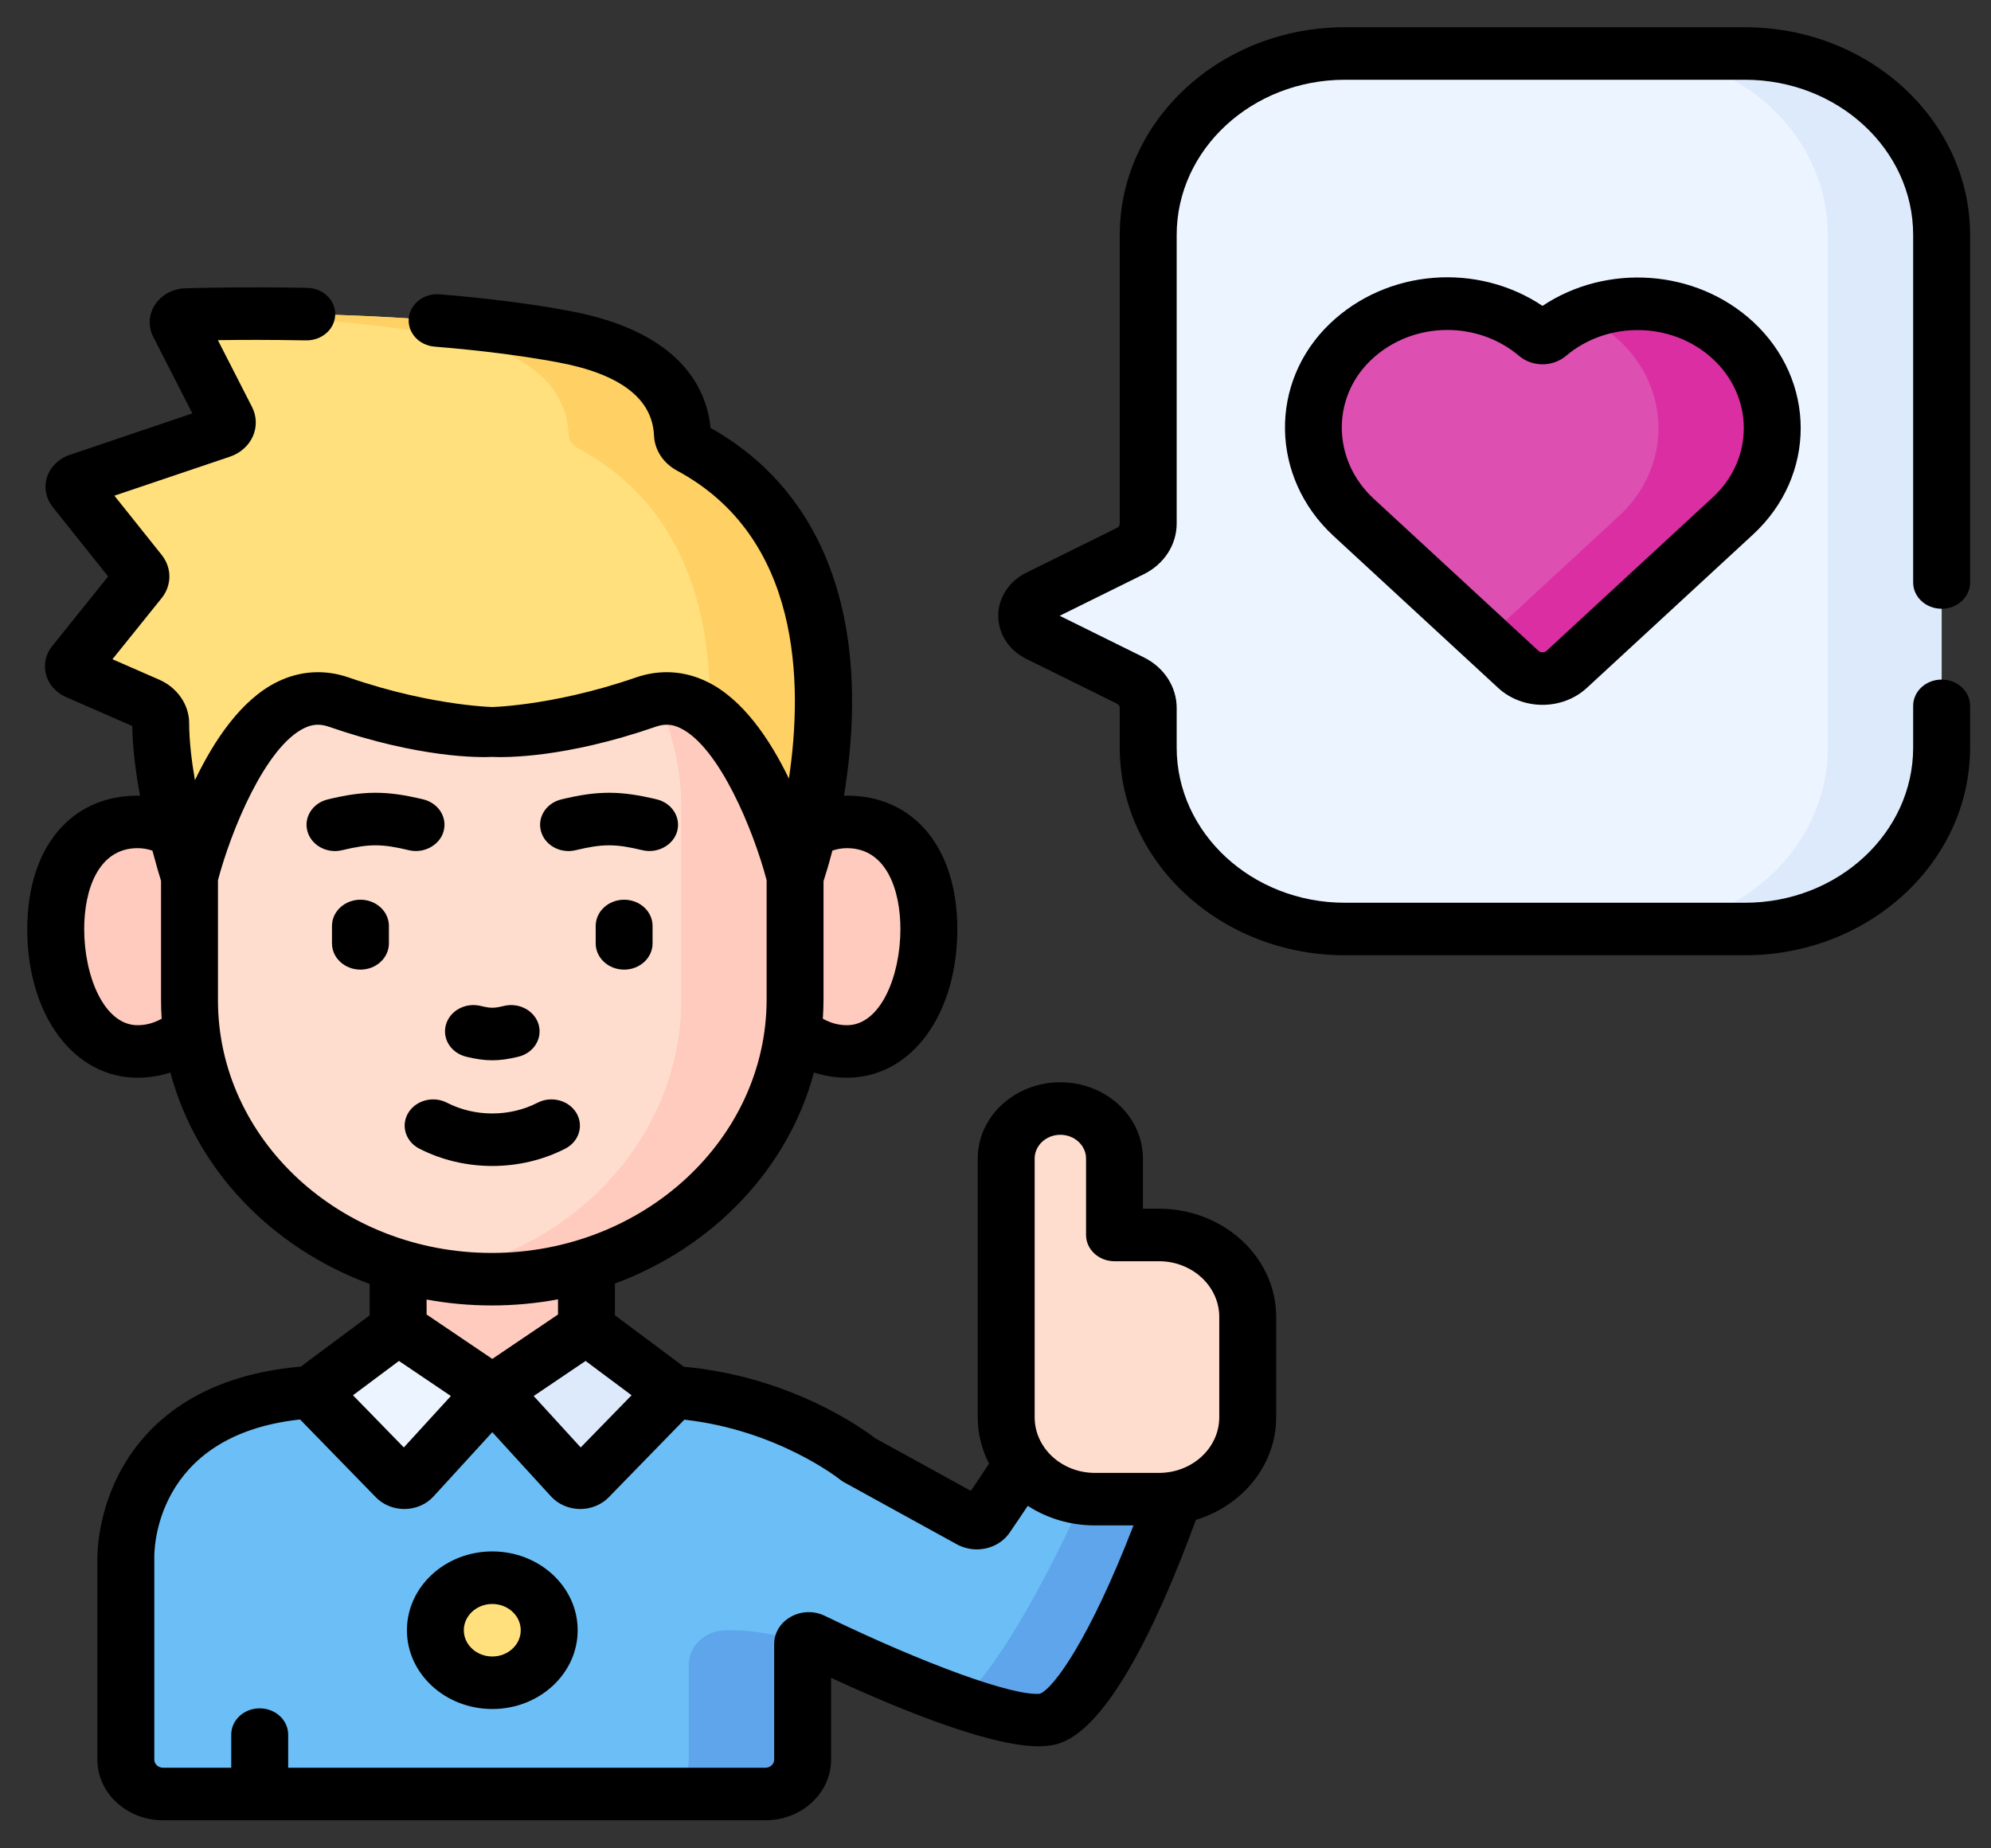 <svg width="42" height="39" viewBox="0 0 42 39" fill="none" xmlns="http://www.w3.org/2000/svg">
<rect x="0" y="0" width="42" height="39" fill="#333333" stroke="none"/>
<g clip-path="url(#clip0_562_845)">
<path d="M36.811 19.602H28.369C26.078 19.602 24.222 17.888 24.222 15.774V14.939C24.222 14.696 24.077 14.473 23.845 14.358L21.931 13.413C21.568 13.233 21.568 12.753 21.931 12.573L23.845 11.628C24.077 11.513 24.222 11.29 24.222 11.047V4.957C24.222 2.843 26.078 1.129 28.369 1.129H36.811C39.102 1.129 40.959 2.843 40.959 4.957V15.774C40.959 17.888 39.102 19.602 36.811 19.602Z" fill="#ECF4FF"/>
<path d="M36.811 1.129H34.41C36.7 1.129 38.557 2.843 38.557 4.957V15.774C38.557 17.888 36.7 19.602 34.41 19.602H36.811C39.102 19.602 40.959 17.888 40.959 15.774V4.957C40.959 2.843 39.102 1.129 36.811 1.129Z" fill="#DDEAFB"/>
<path d="M7.067 29.359H13.703C16.35 29.359 18.116 30.801 18.116 30.801L20.491 32.108C20.594 32.165 20.727 32.135 20.791 32.041C21.434 31.108 21.951 30.285 21.951 30.285L24.84 31.385C24.84 31.385 23.231 36.142 22.025 36.286C20.978 36.411 17.913 34.968 17.12 34.584C17.034 34.543 16.932 34.601 16.932 34.69V37.129C16.932 37.529 16.58 37.853 16.147 37.853H3.44C3.007 37.853 2.655 37.529 2.655 37.129V32.882C2.655 32.882 2.571 29.359 7.067 29.359Z" fill="#6BBEF6"/>
<path d="M4.882 19.764C4.882 21.101 3.996 22.185 2.903 22.185C1.81 22.185 1.175 20.94 1.175 19.603C1.175 18.265 1.81 17.342 2.903 17.342C3.996 17.342 4.882 18.426 4.882 19.764Z" fill="#FFCBBE"/>
<path d="M15.888 19.764C15.888 21.101 16.774 22.185 17.867 22.185C18.96 22.185 19.595 20.94 19.595 19.603C19.595 18.265 18.96 17.342 17.867 17.342C16.774 17.342 15.888 18.427 15.888 19.764Z" fill="#FFCBBE"/>
<path d="M8.399 25.072H12.372V29.36H8.399V25.072Z" fill="#FFCBBE"/>
<path d="M3.998 21.106V17.062C3.998 13.806 6.858 11.166 10.385 11.166C13.913 11.166 16.772 13.806 16.772 17.062V21.084C16.772 24.346 13.907 26.991 10.373 26.991C6.852 26.991 3.998 24.356 3.998 21.106Z" fill="#FFDDCE"/>
<path d="M10.385 11.166C9.975 11.166 9.574 11.203 9.185 11.271C12.138 11.79 14.371 14.185 14.371 17.062V21.084C14.371 23.967 12.133 26.366 9.174 26.886C9.562 26.954 9.963 26.991 10.373 26.991C13.907 26.991 16.773 24.346 16.773 21.084V17.062C16.773 13.806 13.913 11.166 10.385 11.166Z" fill="#FFCBBE"/>
<path d="M23.225 30.771C22.774 31.824 21.418 34.842 20.251 35.914C20.974 36.164 21.638 36.332 22.025 36.286C23.231 36.142 24.839 31.385 24.839 31.385L23.225 30.771Z" fill="#5EA5EC"/>
<path d="M15.299 34.399C14.871 34.409 14.53 34.731 14.53 35.127V37.129C14.53 37.529 14.179 37.853 13.745 37.853H16.146C16.58 37.853 16.932 37.529 16.932 37.129V34.69C16.325 34.442 15.74 34.389 15.299 34.399Z" fill="#5EA5EC"/>
<path d="M10.385 29.36L8.515 28.095C8.446 28.049 8.353 28.051 8.287 28.1L6.758 29.241C6.66 29.314 6.648 29.449 6.733 29.535L8.376 31.222C8.46 31.308 8.606 31.306 8.687 31.218L10.385 29.36Z" fill="#ECF4FF"/>
<path d="M10.385 29.36L12.256 28.095C12.324 28.049 12.418 28.051 12.483 28.1L14.012 29.241C14.11 29.314 14.122 29.449 14.037 29.535L12.395 31.222C12.311 31.308 12.164 31.306 12.083 31.218L10.385 29.36Z" fill="#DDEAFB"/>
<path d="M26.321 27.786V29.905C26.321 30.859 25.483 31.632 24.45 31.632H23.097C22.064 31.632 21.226 30.858 21.226 29.904V27.317V24.444C21.226 23.862 21.737 23.39 22.368 23.39C22.999 23.39 23.51 23.862 23.51 24.444V26.058H24.449C25.483 26.058 26.321 26.831 26.321 27.786Z" fill="#FFDDCE"/>
<path d="M10.385 35.506C11.048 35.506 11.586 35.01 11.586 34.398C11.586 33.786 11.048 33.289 10.385 33.289C9.722 33.289 9.185 33.786 9.185 34.398C9.185 35.01 9.722 35.506 10.385 35.506Z" fill="#FFE07D"/>
<path d="M36.555 7.18C35.476 6.184 33.746 6.157 32.632 7.098C32.58 7.142 32.499 7.143 32.447 7.099C31.321 6.147 29.564 6.185 28.488 7.213C27.406 8.246 27.456 9.902 28.556 10.918L32.029 14.123C32.311 14.384 32.767 14.384 33.049 14.123L36.555 10.887C37.664 9.863 37.664 8.204 36.555 7.18Z" fill="#DD4FB1"/>
<path d="M36.555 7.18C35.687 6.379 34.398 6.205 33.346 6.658C33.639 6.784 33.913 6.958 34.154 7.18C35.263 8.204 35.263 9.863 34.154 10.887L31.338 13.486L32.029 14.124C32.311 14.384 32.767 14.384 33.049 14.124L36.555 10.887C37.664 9.863 37.664 8.204 36.555 7.18Z" fill="#DA2EA2"/>
<path d="M14.585 9.451C14.473 9.391 14.401 9.283 14.396 9.164C14.363 8.417 13.891 7.474 11.888 7.102C8.859 6.538 4.973 6.606 3.929 6.637C3.802 6.641 3.721 6.764 3.775 6.87L4.774 8.825C4.832 8.938 4.772 9.072 4.645 9.116L1.677 10.118C1.566 10.156 1.525 10.281 1.595 10.368L2.927 12.037C2.988 12.113 2.987 12.215 2.927 12.29L1.583 13.962C1.517 14.045 1.549 14.163 1.65 14.207L3.101 14.842C3.275 14.918 3.389 15.079 3.39 15.256C3.396 16.654 3.998 18.507 3.998 18.507C3.998 18.507 5.112 14.11 7.142 14.813C9.173 15.517 10.385 15.416 10.385 15.416C10.385 15.416 11.598 15.517 13.629 14.813C15.659 14.11 16.773 18.507 16.773 18.507C16.773 18.507 19.107 11.884 14.585 9.451Z" fill="#FFE07D"/>
<path d="M14.584 9.451C14.473 9.391 14.401 9.283 14.396 9.164C14.363 8.417 13.891 7.474 11.888 7.102C9.065 6.577 5.499 6.6 4.181 6.631C5.776 6.666 7.769 6.782 9.487 7.102C11.489 7.474 11.961 8.417 11.995 9.164C12 9.283 12.072 9.391 12.183 9.451C14.52 10.708 15.026 13.085 14.969 15.088C16.144 16.023 16.773 18.507 16.773 18.507C16.773 18.507 19.107 11.884 14.584 9.451Z" fill="#FFD064"/>
<path d="M40.959 12.845C41.29 12.845 41.559 12.597 41.559 12.291V4.957C41.559 2.541 39.429 0.575 36.811 0.575H28.369C25.751 0.575 23.621 2.541 23.621 4.957V11.047C23.621 11.085 23.598 11.121 23.561 11.139L21.648 12.085C21.284 12.264 21.058 12.613 21.058 12.993C21.058 13.374 21.284 13.722 21.648 13.901L23.561 14.847C23.598 14.865 23.621 14.901 23.621 14.939V15.774C23.621 18.19 25.751 20.156 28.369 20.156H36.811C39.429 20.156 41.559 18.19 41.559 15.774V14.893C41.559 14.587 41.29 14.339 40.959 14.339C40.627 14.339 40.358 14.587 40.358 14.893V15.774C40.358 17.579 38.767 19.048 36.811 19.048H28.369C26.413 19.048 24.822 17.579 24.822 15.774V14.939C24.822 14.491 24.556 14.081 24.128 13.87L22.354 12.993L24.128 12.116C24.556 11.905 24.822 11.495 24.822 11.047V4.957C24.822 3.152 26.413 1.683 28.369 1.683H36.811C38.767 1.683 40.358 3.152 40.358 4.957V12.291C40.358 12.597 40.627 12.845 40.959 12.845Z" fill="black"/>
<path d="M9.836 22.297C10.041 22.347 10.213 22.372 10.385 22.372C10.556 22.372 10.729 22.347 10.934 22.297C11.255 22.22 11.447 21.918 11.363 21.621C11.279 21.325 10.951 21.148 10.631 21.225C10.417 21.276 10.353 21.276 10.139 21.225C9.818 21.148 9.49 21.325 9.407 21.621C9.323 21.918 9.515 22.22 9.836 22.297Z" fill="black"/>
<path d="M7.218 17.939C7.79 17.802 8.053 17.802 8.624 17.939C8.941 18.016 9.274 17.835 9.357 17.543C9.441 17.247 9.249 16.944 8.928 16.867C8.157 16.681 7.686 16.681 6.915 16.867C6.594 16.944 6.402 17.247 6.486 17.543C6.57 17.839 6.898 18.017 7.218 17.939Z" fill="black"/>
<path d="M12.145 17.939C12.717 17.802 12.979 17.802 13.551 17.939C13.868 18.016 14.201 17.835 14.284 17.543C14.367 17.247 14.175 16.944 13.855 16.867C13.083 16.681 12.613 16.681 11.842 16.867C11.521 16.944 11.329 17.247 11.413 17.543C11.496 17.839 11.825 18.017 12.145 17.939Z" fill="black"/>
<path d="M11.925 24.236C12.215 24.087 12.319 23.749 12.158 23.482C11.996 23.215 11.631 23.118 11.341 23.267C10.751 23.57 10.018 23.57 9.428 23.267C9.139 23.118 8.773 23.215 8.612 23.482C8.451 23.749 8.555 24.087 8.844 24.236C9.319 24.48 9.852 24.602 10.385 24.602C10.917 24.602 11.45 24.48 11.925 24.236Z" fill="black"/>
<path d="M7.604 18.984C7.272 18.984 7.003 19.232 7.003 19.538V19.905C7.003 20.211 7.272 20.459 7.604 20.459C7.935 20.459 8.204 20.211 8.204 19.905V19.538C8.204 19.232 7.935 18.984 7.604 18.984Z" fill="black"/>
<path d="M13.166 18.984C12.834 18.984 12.566 19.232 12.566 19.538V19.905C12.566 20.211 12.834 20.459 13.166 20.459C13.498 20.459 13.766 20.211 13.766 19.905V19.538C13.766 19.232 13.498 18.984 13.166 18.984Z" fill="black"/>
<path d="M24.449 25.504H24.11V24.445C24.11 23.558 23.329 22.836 22.368 22.836C21.407 22.836 20.625 23.558 20.625 24.445V29.904C20.625 30.254 20.711 30.586 20.864 30.882C20.735 31.078 20.607 31.271 20.48 31.457L18.466 30.349C18.178 30.128 16.661 29.041 14.423 28.838C14.412 28.829 14.401 28.819 14.389 28.81L12.972 27.752V27.083C15.043 26.316 16.628 24.66 17.17 22.63C17.395 22.702 17.628 22.74 17.867 22.74C19.216 22.74 20.195 21.421 20.195 19.603C20.195 17.893 19.281 16.788 17.867 16.788C17.846 16.788 17.824 16.789 17.803 16.79C17.896 16.23 17.968 15.582 17.974 14.896C18 12.168 16.968 10.141 14.988 9.028C14.915 8.251 14.407 7.005 12.006 6.559C11.207 6.41 10.288 6.293 9.274 6.21C8.944 6.183 8.652 6.409 8.623 6.714C8.594 7.019 8.838 7.288 9.169 7.314C10.138 7.393 11.013 7.505 11.769 7.645C13.079 7.889 13.761 8.408 13.796 9.187C13.809 9.496 13.991 9.773 14.282 9.93C16.898 11.338 16.943 14.413 16.642 16.428C16.244 15.606 15.676 14.759 14.925 14.389C14.445 14.152 13.924 14.119 13.417 14.294C11.566 14.935 10.196 14.919 10.385 14.919C10.574 14.919 9.204 14.935 7.353 14.294C6.847 14.119 6.326 14.152 5.846 14.389C5.085 14.764 4.511 15.63 4.112 16.462C4.042 16.056 3.991 15.635 3.99 15.254C3.988 14.867 3.74 14.508 3.358 14.341L2.372 13.91L3.409 12.621C3.628 12.348 3.628 11.982 3.41 11.708L2.413 10.459L4.85 9.636C5.069 9.562 5.245 9.406 5.334 9.207C5.422 9.008 5.416 8.782 5.317 8.588L4.596 7.177C5.079 7.17 5.723 7.168 6.458 7.182C6.79 7.186 7.064 6.946 7.071 6.64C7.079 6.334 6.816 6.081 6.484 6.074C5.312 6.051 4.368 6.07 3.909 6.083C3.647 6.091 3.409 6.219 3.272 6.426C3.135 6.633 3.12 6.887 3.232 7.106L4.058 8.723L1.47 9.598C1.241 9.675 1.063 9.85 0.993 10.065C0.923 10.28 0.967 10.516 1.111 10.697L2.281 12.163L1.101 13.632C0.962 13.805 0.914 14.024 0.971 14.233C1.028 14.442 1.181 14.615 1.392 14.708L2.79 15.319C2.797 15.795 2.865 16.309 2.954 16.789C2.936 16.789 2.92 16.788 2.902 16.788C1.488 16.788 0.575 17.893 0.575 19.603C0.575 21.421 1.554 22.74 2.903 22.74C3.14 22.74 3.372 22.702 3.595 22.631C4.133 24.667 5.721 26.326 7.798 27.091V27.753L6.38 28.81C6.37 28.818 6.361 28.827 6.351 28.835C4.139 29.024 3.085 30.085 2.587 30.957C2.059 31.882 2.053 32.78 2.054 32.885V37.129C2.054 37.834 2.676 38.408 3.439 38.408H16.146C16.91 38.408 17.532 37.834 17.532 37.129V35.402C19.038 36.099 21.127 36.952 22.102 36.836C22.459 36.793 23.54 36.663 25.227 32.07C26.21 31.769 26.921 30.913 26.921 29.905V27.786C26.921 26.527 25.812 25.504 24.449 25.504ZM12.353 28.716L13.323 29.44L12.25 30.541L11.258 29.456L12.353 28.716ZM17.867 17.896C18.698 17.896 18.994 18.778 18.994 19.603C18.994 20.6 18.573 21.632 17.867 21.632C17.691 21.632 17.52 21.586 17.358 21.495C17.367 21.359 17.372 21.222 17.372 21.084V18.592C17.41 18.477 17.48 18.253 17.559 17.947C17.66 17.914 17.763 17.896 17.867 17.896ZM2.903 21.632C2.197 21.632 1.776 20.6 1.776 19.603C1.776 18.778 2.072 17.896 2.903 17.896C3.008 17.896 3.113 17.914 3.215 17.948C3.294 18.245 3.362 18.472 3.397 18.586V21.106C3.397 21.237 3.402 21.367 3.41 21.495C3.248 21.586 3.078 21.632 2.903 21.632ZM4.598 21.106V18.573C4.876 17.519 5.596 15.768 6.412 15.366C6.588 15.279 6.748 15.269 6.931 15.332C8.853 15.998 10.113 15.984 10.385 15.971C10.657 15.984 11.917 15.998 13.839 15.332C14.022 15.269 14.182 15.279 14.358 15.366C15.174 15.768 15.894 17.518 16.172 18.572V21.084C16.172 24.036 13.57 26.437 10.373 26.437C7.189 26.437 4.598 24.046 4.598 21.106ZM10.373 27.545C10.851 27.545 11.319 27.501 11.771 27.416V27.736L10.385 28.673L8.999 27.736V27.42C9.443 27.502 9.902 27.545 10.373 27.545ZM8.416 28.716L9.511 29.456L8.519 30.541L7.446 29.44L8.416 28.716ZM21.936 35.738C21.373 35.791 19.515 35.119 17.399 34.094C17.171 33.983 16.903 33.991 16.683 34.114C16.462 34.237 16.331 34.452 16.331 34.69V37.129C16.331 37.223 16.248 37.299 16.146 37.299H6.079V36.6C6.079 36.294 5.81 36.046 5.478 36.046C5.147 36.046 4.878 36.294 4.878 36.6V37.299H3.44C3.338 37.299 3.255 37.223 3.255 37.129V32.882C3.255 32.878 3.255 32.874 3.255 32.87C3.252 32.761 3.23 30.286 6.33 29.951L7.929 31.593C8.082 31.75 8.3 31.84 8.529 31.84C8.533 31.84 8.537 31.84 8.542 31.84C8.775 31.836 8.995 31.74 9.145 31.575L10.385 30.219L11.624 31.575C11.775 31.74 11.995 31.836 12.228 31.84C12.232 31.84 12.236 31.84 12.241 31.84C12.469 31.84 12.687 31.75 12.841 31.593L14.436 29.955C16.403 30.174 17.705 31.206 17.717 31.216C17.745 31.239 17.776 31.259 17.808 31.277L20.183 32.584C20.316 32.657 20.462 32.692 20.605 32.692C20.877 32.692 21.141 32.567 21.298 32.339C21.423 32.156 21.552 31.967 21.681 31.773C22.082 32.033 22.571 32.186 23.097 32.186H23.911C22.991 34.57 22.227 35.627 21.936 35.738ZM25.72 29.905C25.72 30.552 25.15 31.078 24.45 31.078H23.097C22.396 31.078 21.826 30.551 21.826 29.904V24.445C21.826 24.169 22.069 23.944 22.368 23.944C22.667 23.944 22.91 24.169 22.91 24.445V26.058C22.91 26.364 23.179 26.612 23.51 26.612H24.449C25.15 26.612 25.72 27.139 25.72 27.786V29.905Z" fill="black"/>
<path d="M10.385 32.735C9.392 32.735 8.584 33.481 8.584 34.398C8.584 35.315 9.392 36.06 10.385 36.06C11.378 36.06 12.186 35.315 12.186 34.398C12.186 33.481 11.378 32.735 10.385 32.735ZM10.385 34.952C10.054 34.952 9.784 34.704 9.784 34.398C9.784 34.092 10.054 33.844 10.385 33.844C10.716 33.844 10.985 34.092 10.985 34.398C10.985 34.704 10.716 34.952 10.385 34.952Z" fill="black"/>
<path d="M32.539 6.454C31.166 5.535 29.267 5.671 28.056 6.827C26.761 8.065 26.795 10.076 28.132 11.31L31.604 14.515C31.862 14.753 32.2 14.872 32.539 14.872C32.877 14.872 33.216 14.753 33.474 14.515L36.979 11.279C38.321 10.041 38.321 8.026 36.979 6.788C35.771 5.673 33.891 5.553 32.539 6.454ZM36.13 10.495L32.625 13.732C32.577 13.775 32.501 13.775 32.453 13.732L28.981 10.526C28.104 9.717 28.077 8.403 28.92 7.598C29.363 7.175 29.946 6.962 30.531 6.962C31.07 6.962 31.61 7.142 32.042 7.507C32.325 7.747 32.752 7.747 33.037 7.507C33.922 6.759 35.281 6.788 36.13 7.572C37.004 8.378 37.004 9.689 36.13 10.495Z" fill="black"/>
</g>
<defs>
<clipPath id="clip0_562_845">
<rect width="40.984" height="37.833" fill="white" transform="translate(0.575 0.575)"/>
</clipPath>
</defs>
</svg>
